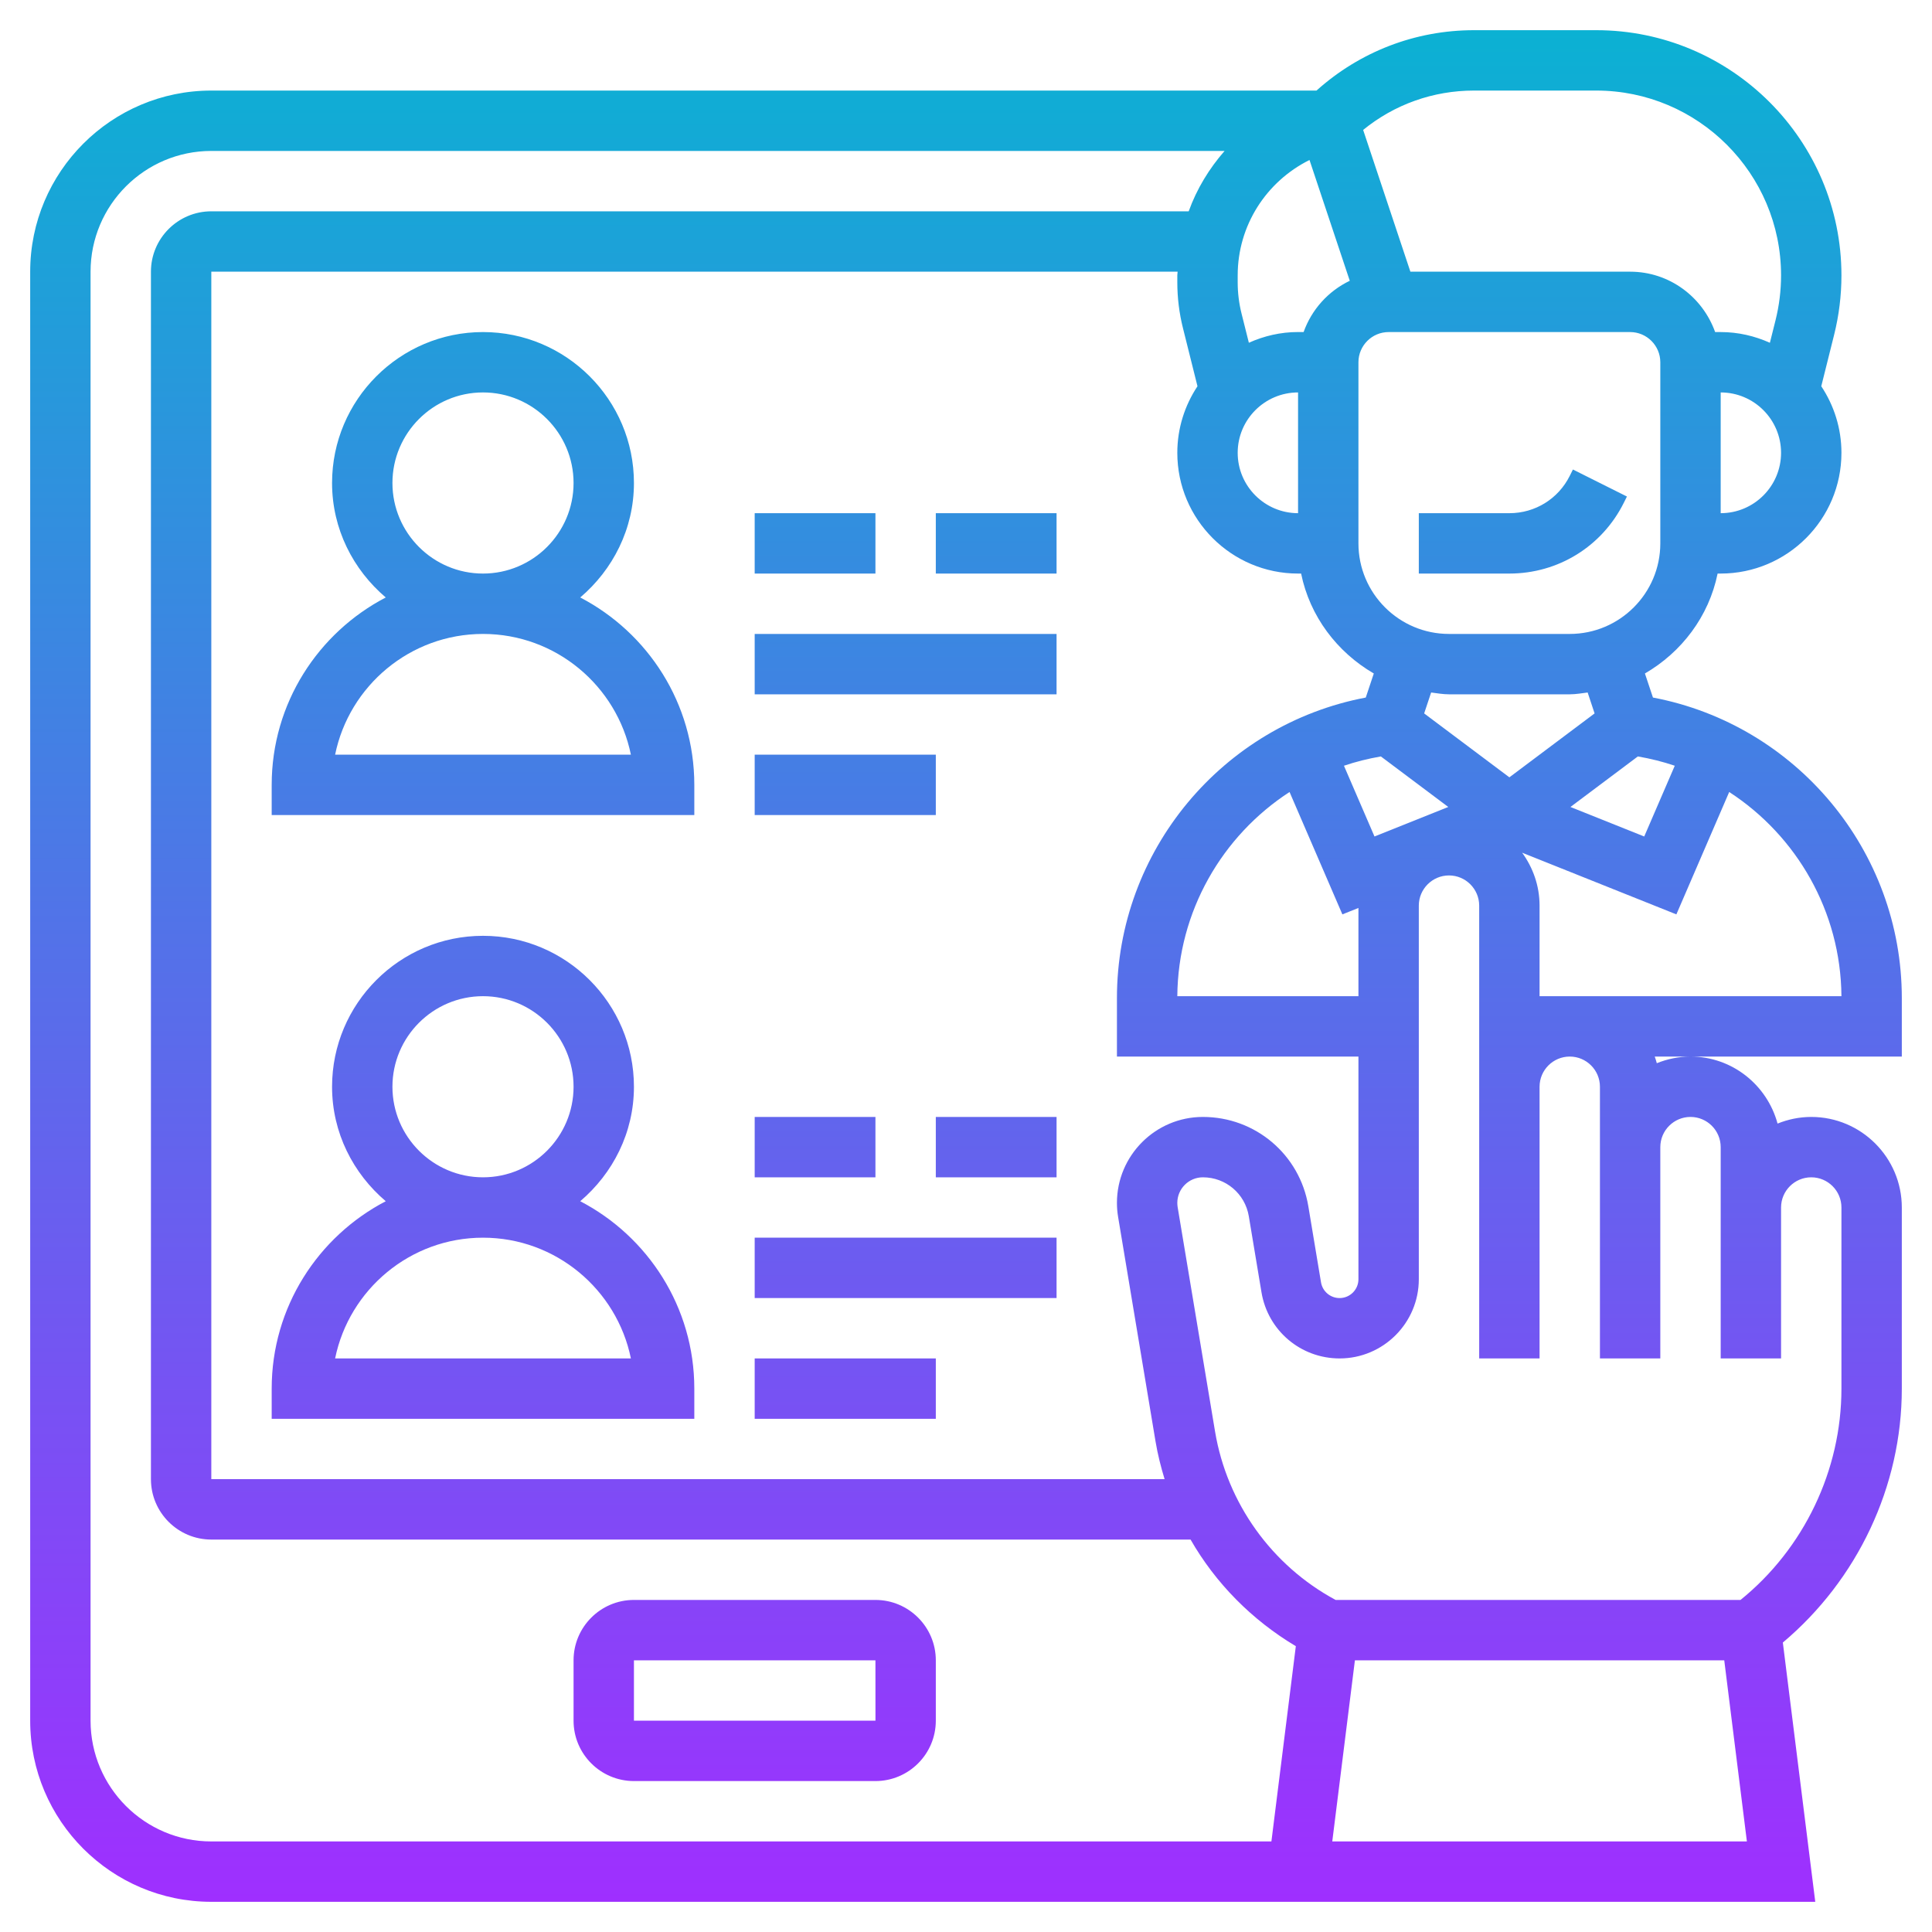 <svg id="_x33_0" enable-background="new 0 0 64 64" height="512" viewBox="0 0 64 64" width="512" xmlns="http://www.w3.org/2000/svg" xmlns:xlink="http://www.w3.org/1999/xlink"><linearGradient id="SVGID_1_" gradientUnits="userSpaceOnUse" x1="32" x2="32" y1="63" y2="1"><stop offset="0" stop-color="#9f2fff"/><stop offset="1" stop-color="#0bb1d3"/></linearGradient><path d="m54.756 23.107-.266-.797c1.215-.705 2.119-1.89 2.408-3.31h.102c2.206 0 4-1.794 4-4 0-.815-.248-1.572-.668-2.205l.425-1.701c.161-.643.243-1.306.243-1.971 0-4.479-3.644-8.123-8.123-8.123h-4.048c-1.946 0-3.781.711-5.218 2h-36.611c-3.309 0-6 2.691-6 6v48c0 3.309 2.691 6 6 6h53.133l-1.074-8.589c2.47-2.077 3.941-5.169 3.941-8.411v-6c0-1.654-1.346-3-3-3-.395 0-.77.081-1.116.22-.345-1.275-1.501-2.22-2.884-2.22-.395 0-.77.081-1.116.22-.02-.075-.043-.148-.069-.22h1.185 7v-1.938c0-4.884-3.501-9.056-8.244-9.955zm.723 2.259-1.012 2.344-2.444-.978 2.233-1.674c.42.073.829.174 1.223.308zm-18.44 14.948 1.24 7.438c.071.425.176.84.3 1.247h-31.579v-39.999h32.01c-.001.042-.01.081-.01.123v.227c0 .514.063 1.027.188 1.523l.48 1.922c-.42.633-.668 1.39-.668 2.205 0 2.206 1.794 4 4 4h.101c.289 1.419 1.193 2.604 2.408 3.31l-.266.797c-4.742.899-8.243 5.071-8.243 9.956v1.937h8v7.376c0 .344-.28.624-.624.624-.307 0-.565-.22-.616-.521l-.42-2.521c-.286-1.714-1.755-2.958-3.493-2.958-1.57 0-2.847 1.277-2.847 2.847 0 .158.013.314.039.467zm4.089-29.926c-.085-.338-.128-.688-.128-1.038v-.227c0-1.653.947-3.111 2.379-3.823l1.334 4.001c-.711.341-1.262.95-1.529 1.698h-.184c-.582 0-1.131.131-1.63.355zm1.872 6.612c-1.103 0-2-.897-2-2s.897-2 2-2zm2.532 10.71-1.012-2.344c.394-.134.803-.235 1.223-.308l2.233 1.674zm-.532 5.29h-6c.022-2.808 1.484-5.314 3.718-6.764l1.75 4.054.532-.213zm7.823-9.367-2.823 2.117-2.823-2.117.231-.693c.196.024.389.06.592.06h4c.203 0 .396-.036.593-.06zm2.177-5.633c0 1.654-1.346 3-3 3h-4c-1.654 0-3-1.346-3-3v-6c0-.551.449-1 1-1h8c.551 0 1 .449 1 1zm2-1v-4c1.103 0 2 .897 2 2s-.897 2-2 2zm-4.123-14c3.376 0 6.123 2.747 6.123 6.123 0 .501-.062 1-.183 1.485l-.187.747c-.499-.224-1.048-.355-1.63-.355h-.184c-.414-1.161-1.514-2-2.816-2h-7.279l-1.565-4.696c1.035-.844 2.318-1.304 3.673-1.304zm-49.877 54v-48c0-2.206 1.794-4 4-4h33.566c-.513.587-.922 1.258-1.189 2h-32.377c-1.103 0-2 .897-2 2v40c0 1.103.897 2 2 2h32.439c.83 1.448 2.033 2.664 3.487 3.532l-.809 6.468h-35.117c-2.206 0-4-1.794-4-4zm41.133 4 .75-6h12.235l.75 6zm8.867-25v9h2v-7c0-.552.449-1 1-1s1 .448 1 1v7h2v-5c0-.552.449-1 1-1s1 .448 1 1v6c0 2.709-1.244 5.302-3.343 7h-13.413c-2.112-1.136-3.597-3.204-3.993-5.575l-1.24-7.438c-.007-.047-.011-.093-.011-.14 0-.467.38-.847.847-.847.756 0 1.396.542 1.521 1.287l.42 2.52c.211 1.271 1.3 2.193 2.588 2.193 1.447 0 2.624-1.177 2.624-2.624v-12.376c0-.551.449-1 1-1s1 .449 1 1v15h2v-9c0-.552.449-1 1-1s1 .448 1 1zm-2-3v-3c0-.656-.218-1.259-.577-1.753l5.109 2.043 1.75-4.054c2.234 1.45 3.696 3.956 3.718 6.764zm1.105-17.447 1.789.895-.105.211c-.722 1.444-2.174 2.341-3.789 2.341h-3v-2h3c.853 0 1.619-.474 2-1.236zm-23.105 37.447h-8c-1.103 0-2 .897-2 2v2c0 1.103.897 2 2 2h8c1.103 0 2-.897 2-2v-2c0-1.103-.897-2-2-2zm-8 4v-2h8l.001 2zm-1.779-37.208c1.079-.918 1.779-2.268 1.779-3.792 0-2.757-2.243-5-5-5s-5 2.243-5 5c0 1.524.7 2.874 1.779 3.792-2.242 1.168-3.779 3.51-3.779 6.208v1h14v-1c0-2.698-1.537-5.04-3.779-6.208zm-6.221-3.792c0-1.654 1.346-3 3-3s3 1.346 3 3-1.346 3-3 3-3-1.346-3-3zm-1.899 9c.464-2.279 2.485-4 4.899-4s4.435 1.721 4.899 4zm8.12 14.792c1.079-.918 1.779-2.268 1.779-3.792 0-2.757-2.243-5-5-5s-5 2.243-5 5c0 1.524.7 2.874 1.779 3.792-2.242 1.168-3.779 3.51-3.779 6.208v1h14v-1c0-2.698-1.537-5.04-3.779-6.208zm-6.221-3.792c0-1.654 1.346-3 3-3s3 1.346 3 3-1.346 3-3 3-3-1.346-3-3zm-1.899 9c.464-2.279 2.485-4 4.899-4s4.435 1.721 4.899 4zm19.899-18h-6v-2h6zm-6-6h10v2h-10zm4-2h-4v-2h4zm2-2h4v2h-4zm-6 28h6v2h-6zm0-4h10v2h-10zm4-2h-4v-2h4zm2-2h4v2h-4z" fill="url(#SVGID_1_)"/></svg>